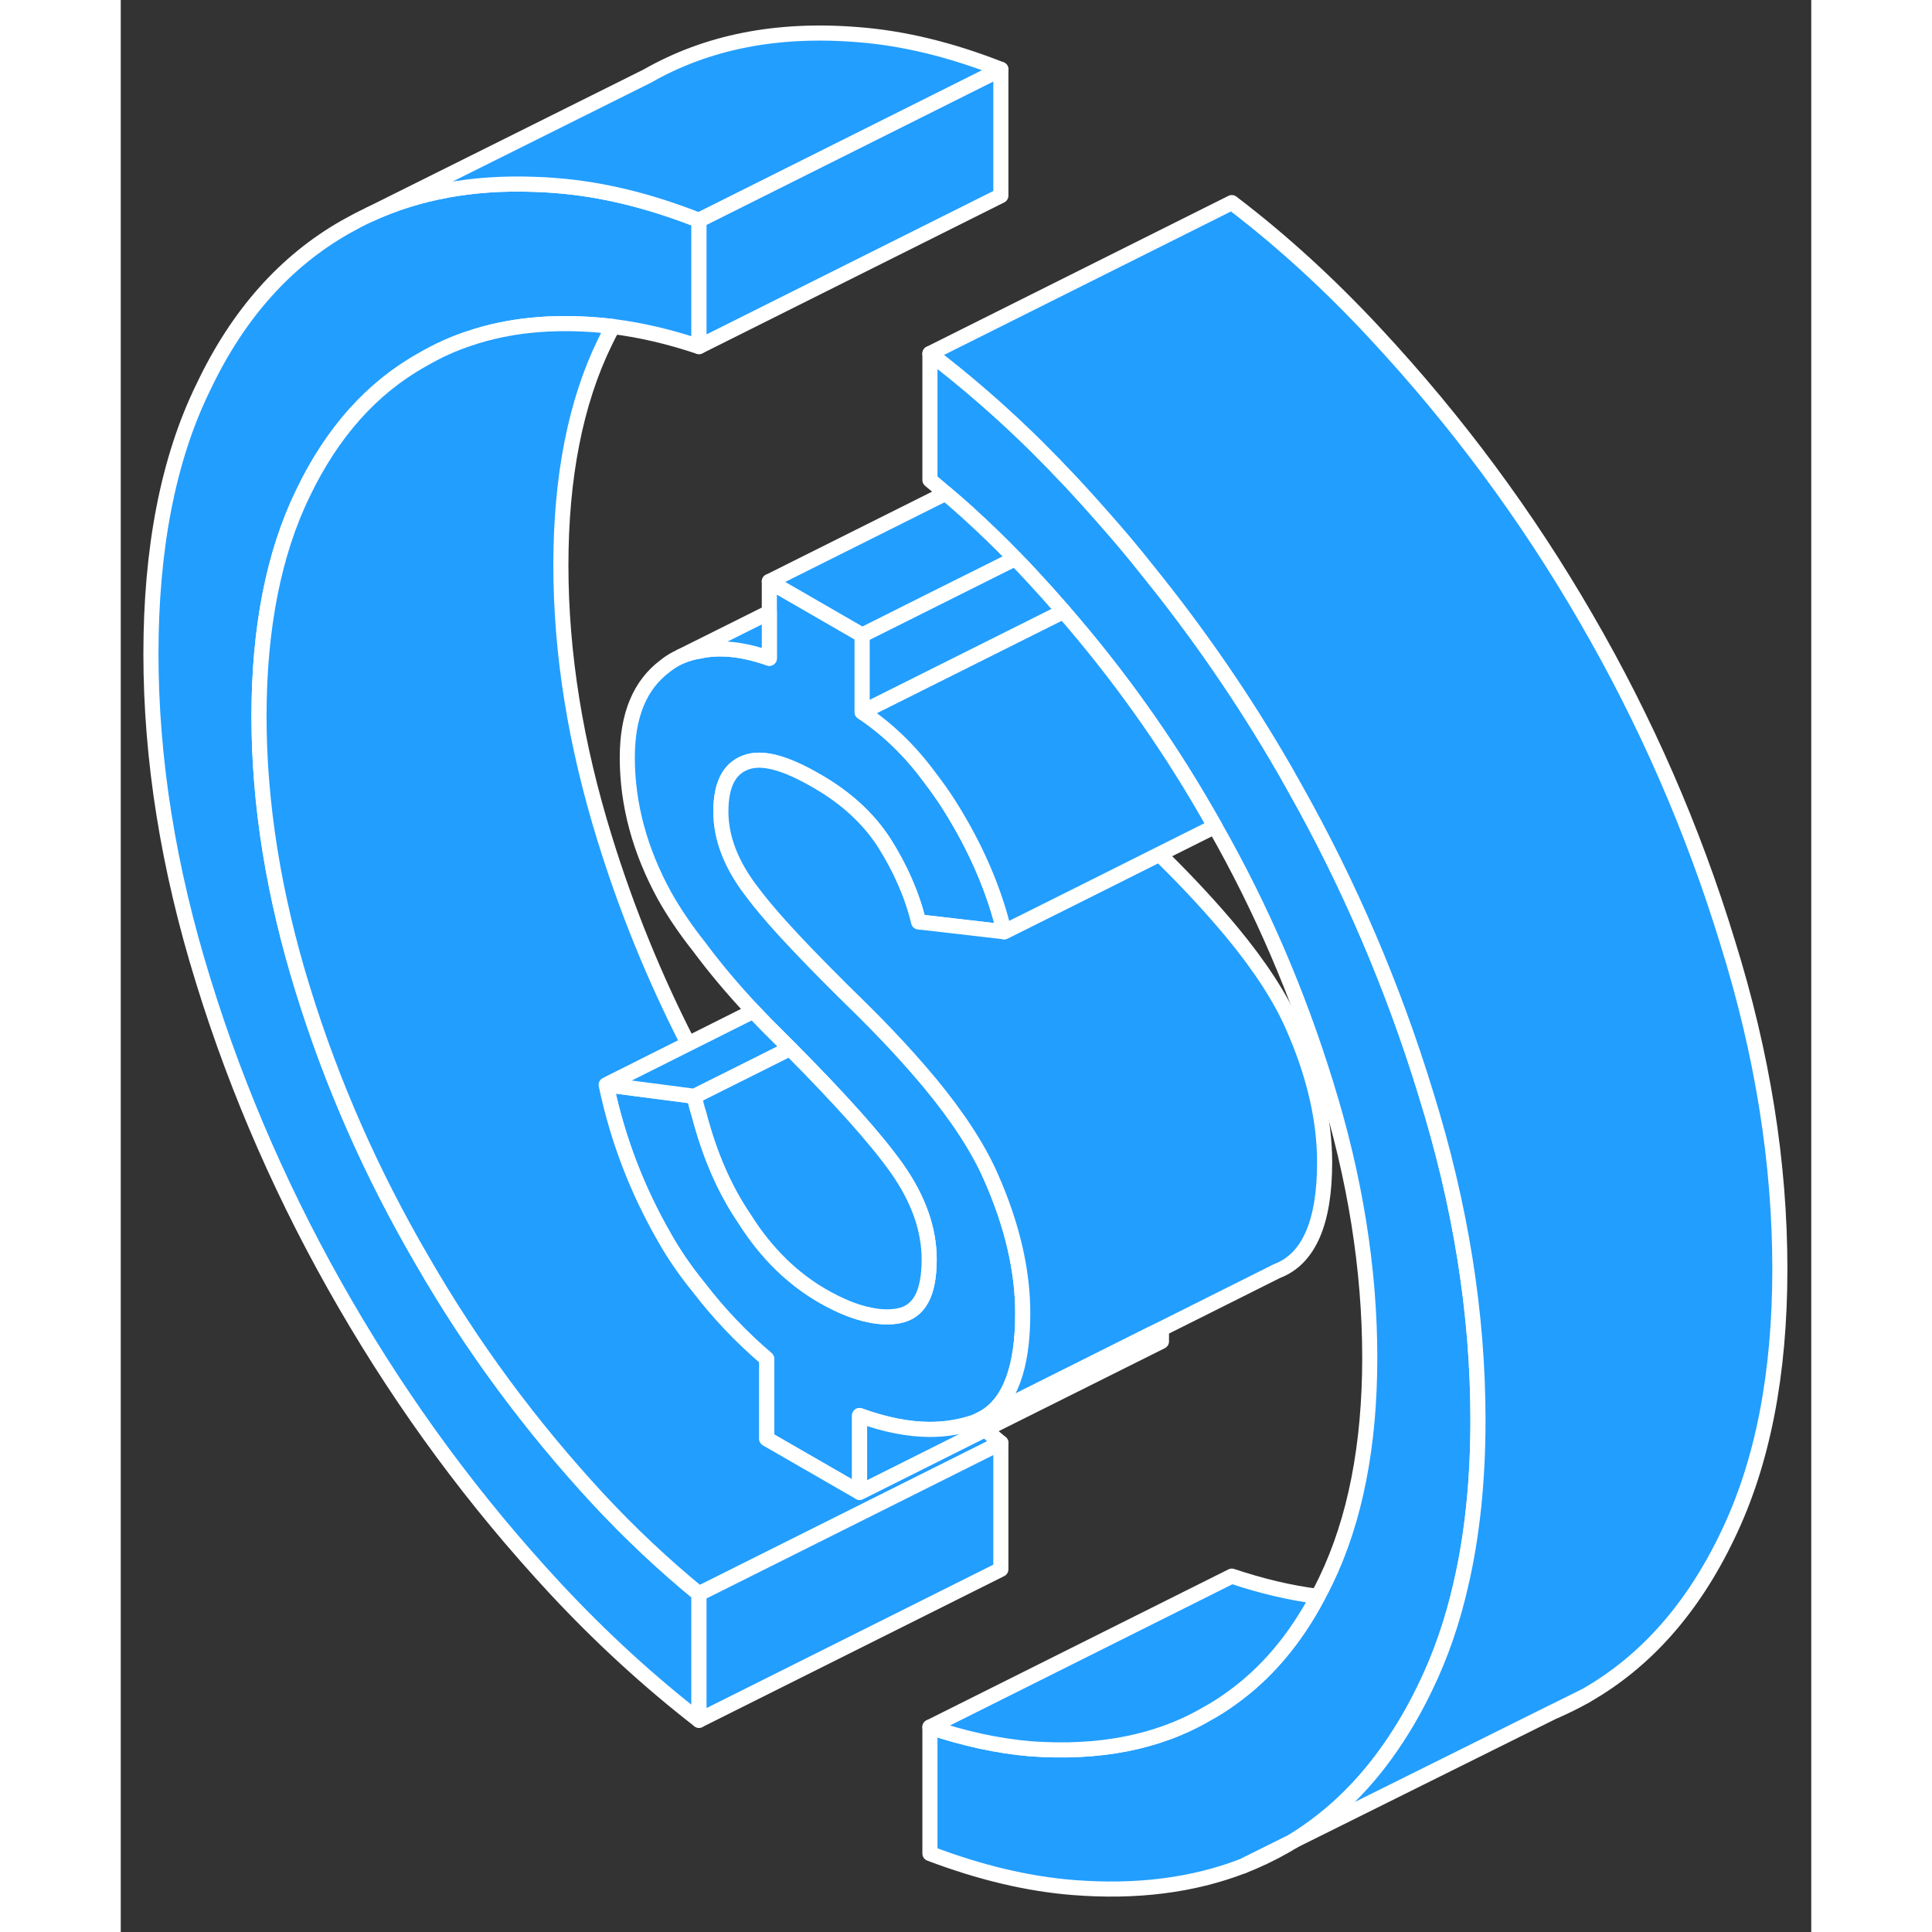 <svg width="48" height="48" viewBox="0 0 112 128" fill="#229EFF" xmlns="http://www.w3.org/2000/svg" stroke-width="1px" stroke-linecap="round" stroke-linejoin="round"><rect x="0" y="0" width="112" height="128" fill="#333333" stroke="none"/><path d="M74.34 123.633C75.29 123.263 76.2 122.833 77.08 122.333C77.28 122.223 77.47 122.103 77.66 121.983L74.34 123.633Z" stroke="white" stroke-linejoin="round"/><path d="M89.92 94.073C89.92 98.053 89.55 101.683 88.79 104.963C88.23 107.423 87.45 109.683 86.45 111.743C85.87 112.953 85.24 114.083 84.55 115.133C82.67 118.033 80.37 120.323 77.66 121.983L74.34 123.633C71.02 124.913 67.28 125.383 63.1 125.053C60.07 124.813 56.91 124.053 53.61 122.803V114.423C55.89 115.193 58.14 115.683 60.29 115.863C64.77 116.183 68.69 115.463 71.98 113.533C72.55 113.223 73.09 112.873 73.61 112.493C75.9 110.853 77.8 108.613 79.31 105.763C79.5 105.423 79.68 105.073 79.85 104.713C81.79 100.683 82.75 95.743 82.75 89.943C82.75 84.143 81.79 78.033 79.85 71.823C78.02 65.883 75.59 60.193 72.49 54.753C72.32 54.453 72.15 54.163 71.98 53.863C69.23 49.073 66.05 44.633 62.46 40.503C62.43 40.453 62.38 40.403 62.34 40.363C61.67 39.593 60.99 38.833 60.29 38.083C59.95 37.713 59.61 37.353 59.26 37.003C58.25 35.963 57.23 34.973 56.19 34.033C56.17 34.013 56.15 33.993 56.13 33.973C55.64 33.533 55.15 33.103 54.65 32.683C54.31 32.383 53.96 32.093 53.61 31.803V23.423C56.06 25.293 58.44 27.363 60.74 29.643C61.49 30.393 62.23 31.153 62.97 31.943C63.01 31.993 63.06 32.033 63.1 32.083C63.73 32.763 64.36 33.453 64.97 34.153C66.01 35.323 67.03 36.523 67.99 37.743C71.36 41.903 74.39 46.293 77.08 50.953C77.21 51.173 77.33 51.383 77.45 51.603C77.55 51.783 77.65 51.943 77.74 52.123C81.39 58.583 84.29 65.353 86.45 72.403C88.78 79.853 89.92 87.063 89.92 94.073Z" stroke="white" stroke-linejoin="round"/><path d="M12.07 32.683C10.13 36.663 9.16 41.603 9.16 47.453C9.16 53.303 10.13 59.313 12.07 65.573C14 71.833 16.64 77.793 19.98 83.513C23.28 89.243 27.14 94.453 31.63 99.313C33.78 101.623 36.02 103.723 38.31 105.593V113.973C35.01 111.413 31.85 108.523 28.81 105.263C23.45 99.493 18.84 93.243 14.88 86.413C10.92 79.593 7.76 72.423 5.47 64.993C3.14 57.493 2 50.273 2 43.313C2 36.353 3.14 30.403 5.47 25.653C7.76 20.813 10.92 17.293 14.88 15.043C15.4 14.753 15.92 14.473 16.46 14.223C19.68 12.733 23.31 12.063 27.39 12.213C27.86 12.223 28.33 12.253 28.81 12.293C31.85 12.523 35.01 13.293 38.31 14.593V22.963C36.37 22.313 34.46 21.863 32.61 21.633C32.28 21.593 31.95 21.563 31.63 21.533C28.49 21.273 25.67 21.553 23.12 22.413C22.02 22.773 20.97 23.253 19.98 23.833C16.64 25.693 14 28.653 12.07 32.683Z" stroke="white" stroke-linejoin="round"/><path d="M57.22 93.903C57.04 94.023 56.85 94.113 56.65 94.193L57.22 93.903Z" stroke="white" stroke-linejoin="round"/><path d="M59.76 87.013C59.76 90.583 58.92 92.893 57.22 93.903L56.65 94.183L56.6 94.213C55.67 94.533 54.66 94.703 53.61 94.703C52.2 94.703 50.62 94.393 48.95 93.783V98.873L42.79 95.323V90.023C41.12 88.603 39.63 87.033 38.31 85.313C37.47 84.283 36.68 83.163 36.02 81.983C34.27 78.943 32.95 75.613 32.16 71.873L32.41 71.903L38 72.633C38.09 73.033 38.18 73.433 38.31 73.813C39.01 76.493 39.98 78.763 41.34 80.763C42.79 83.063 44.55 84.733 46.49 85.853C47.65 86.523 48.72 86.953 49.69 87.133C50.33 87.263 50.94 87.283 51.5 87.183C52.91 86.933 53.56 85.703 53.56 83.433C53.56 81.463 52.86 79.443 51.41 77.393C50.05 75.473 47.68 72.833 44.34 69.463L43.67 68.793C43.05 68.183 42.46 67.583 41.91 66.993C40.53 65.523 39.34 64.103 38.31 62.713C37.43 61.603 36.64 60.443 36.02 59.333C34.4 56.373 33.56 53.313 33.56 50.193C33.56 47.363 34.4 45.373 36.07 44.123C36.31 43.933 36.56 43.763 36.82 43.633L37.12 43.483C37.5 43.323 37.89 43.203 38.31 43.143C39.63 42.843 41.17 42.983 42.97 43.613V38.523L44.86 39.613L49.12 42.073V47.173C50.75 48.263 52.25 49.673 53.61 51.523C54.09 52.153 54.53 52.763 54.97 53.473C56.69 56.223 57.87 58.983 58.53 61.733L53.61 61.163L52.86 61.083C52.42 59.263 51.63 57.493 50.57 55.823C49.52 54.203 48.03 52.843 46.13 51.753C44.07 50.553 42.49 50.093 41.39 50.523C40.33 50.923 39.76 51.953 39.76 53.773C39.76 55.483 40.42 57.273 41.83 59.093C42.83 60.443 44.49 62.263 46.77 64.563C47.49 65.293 48.27 66.063 49.12 66.893C49.16 66.933 49.2 66.973 49.24 67.013C50.91 68.673 52.36 70.253 53.61 71.753C55.45 73.973 56.82 76.073 57.65 77.973C59.06 81.153 59.76 84.183 59.76 87.013Z" stroke="white" stroke-linejoin="round"/><path d="M95.03 113.353C95.73 113.053 96.42 112.713 97.08 112.333L95.03 113.353Z" stroke="white" stroke-linejoin="round"/><path d="M109.92 84.073C109.92 91.043 108.78 96.933 106.45 101.743C104.16 106.533 101.04 110.073 97.08 112.333L95.03 113.353H95.02L77.66 121.983C80.37 120.323 82.67 118.033 84.55 115.133C85.24 114.083 85.87 112.953 86.45 111.743C87.45 109.683 88.23 107.423 88.79 104.963C89.55 101.683 89.92 98.053 89.92 94.073C89.92 87.063 88.78 79.853 86.45 72.403C84.29 65.353 81.39 58.583 77.74 52.123C77.65 51.943 77.55 51.783 77.45 51.613C77.33 51.383 77.21 51.173 77.08 50.953C74.39 46.293 71.36 41.903 67.99 37.743C67.03 36.523 66.01 35.323 64.97 34.153C64.36 33.453 63.73 32.763 63.1 32.083C63.06 32.033 63.01 31.993 62.97 31.943C62.23 31.153 61.49 30.393 60.74 29.643C58.44 27.363 56.06 25.293 53.61 23.423L73.61 13.423C76.91 15.933 80.07 18.823 83.1 22.083C88.47 27.853 93.13 34.123 97.08 40.953C101.04 47.773 104.16 54.923 106.45 62.403C108.78 69.853 109.92 77.063 109.92 84.073Z" stroke="white" stroke-linejoin="round"/><path d="M58.31 95.593L38.31 105.593C36.02 103.723 33.78 101.623 31.63 99.313C27.14 94.453 23.28 89.243 19.98 83.513C16.64 77.793 14 71.833 12.07 65.573C10.13 59.313 9.16 53.253 9.16 47.453C9.16 41.653 10.13 36.663 12.07 32.683C14 28.653 16.64 25.693 19.98 23.833C20.97 23.253 22.02 22.773 23.12 22.413C25.67 21.553 28.49 21.273 31.63 21.533C31.95 21.563 32.28 21.593 32.61 21.633C32.42 21.973 32.24 22.323 32.07 22.683C30.13 26.663 29.16 31.603 29.16 37.453C29.16 43.303 30.13 49.313 32.07 55.573C33.52 60.263 35.36 64.783 37.6 69.153L32.35 71.783L32.16 71.873C32.95 75.613 34.27 78.943 36.02 81.983C36.68 83.163 37.47 84.283 38.31 85.313C39.63 87.033 41.12 88.603 42.79 90.023V95.323L48.95 98.873L51.21 97.743L57.26 94.713C57.61 95.013 57.96 95.303 58.31 95.593Z" stroke="white" stroke-linejoin="round"/><path d="M58.31 95.593V103.973L38.31 113.973V105.593L58.31 95.593Z" stroke="white" stroke-linejoin="round"/><path d="M58.31 4.593L38.31 14.593C35.01 13.293 31.85 12.523 28.81 12.293C28.33 12.253 27.86 12.223 27.39 12.213C23.31 12.063 19.68 12.733 16.46 14.223L34.88 5.043C38.84 2.783 43.45 1.863 48.81 2.293C51.85 2.523 55.01 3.293 58.31 4.593Z" stroke="white" stroke-linejoin="round"/><path d="M68.95 88.043V88.873L57.26 94.713L51.21 97.743L48.95 98.873V93.783C50.62 94.393 52.2 94.703 53.61 94.703C54.66 94.703 55.67 94.533 56.6 94.213L56.65 94.193C56.85 94.113 57.04 94.023 57.22 93.903L68.17 88.423L68.95 88.043Z" stroke="white" stroke-linejoin="round"/><path d="M58.31 4.593V12.963L38.31 22.963V14.593L58.31 4.593Z" stroke="white" stroke-linejoin="round"/><path d="M79.31 105.763C77.8 108.613 75.9 110.853 73.61 112.493C73.09 112.873 72.55 113.223 71.98 113.533C68.69 115.463 64.77 116.183 60.29 115.863C58.14 115.683 55.89 115.193 53.61 114.423L73.61 104.423C75.55 105.073 77.46 105.533 79.31 105.763Z" stroke="white" stroke-linejoin="round"/><path d="M53.56 83.433C53.56 85.703 52.91 86.933 51.5 87.183C50.94 87.283 50.33 87.263 49.69 87.133C48.72 86.953 47.65 86.523 46.49 85.853C44.55 84.733 42.79 83.063 41.34 80.763C39.98 78.763 39.01 76.493 38.31 73.813C38.18 73.433 38.09 73.033 38 72.633L39.16 72.053L44.34 69.463C47.68 72.833 50.05 75.473 51.41 77.393C52.86 79.443 53.56 81.463 53.56 83.433Z" stroke="white" stroke-linejoin="round"/><path d="M44.34 69.463L39.16 72.053L38 72.633L32.41 71.903C32.41 71.903 32.36 71.823 32.35 71.783L37.6 69.153L41.91 66.993C42.46 67.583 43.05 68.183 43.67 68.793L44.34 69.463Z" stroke="white" stroke-linejoin="round"/><path d="M79.76 77.013C79.76 80.993 78.71 83.413 76.6 84.213L68.95 88.043L68.17 88.423L57.22 93.903C58.92 92.893 59.76 90.583 59.76 87.013C59.76 84.183 59.06 81.153 57.65 77.973C56.82 76.073 55.45 73.973 53.61 71.753C52.36 70.253 50.91 68.673 49.24 67.013C49.2 66.973 49.16 66.933 49.12 66.893C48.27 66.063 47.49 65.293 46.77 64.563C44.49 62.263 42.83 60.443 41.83 59.093C40.42 57.273 39.76 55.483 39.76 53.773C39.76 51.953 40.33 50.923 41.39 50.523C42.49 50.093 44.07 50.553 46.13 51.753C48.03 52.843 49.52 54.203 50.57 55.823C51.63 57.493 52.42 59.263 52.86 61.083L53.61 61.163L58.53 61.733L63.92 59.043L68.81 56.593C68.91 56.693 69.02 56.793 69.12 56.893C70.84 58.593 72.33 60.213 73.61 61.753C75.45 63.973 76.82 66.073 77.65 67.973C79.06 71.153 79.76 74.183 79.76 77.013Z" stroke="white" stroke-linejoin="round"/><path d="M72.49 54.753L68.81 56.593L63.92 59.043L58.53 61.733C57.87 58.983 56.69 56.223 54.97 53.473C54.53 52.763 54.09 52.153 53.61 51.523C52.25 49.673 50.75 48.263 49.12 47.173L54.14 44.663L60.16 41.653L62.46 40.503C66.05 44.633 69.23 49.073 71.98 53.863C72.15 54.163 72.32 54.453 72.49 54.753Z" stroke="white" stroke-linejoin="round"/><path d="M62.46 40.503L60.16 41.653L54.14 44.663L49.12 47.173V42.073L53.57 39.853L59.26 37.003C59.61 37.353 59.95 37.713 60.29 38.083C60.99 38.833 61.67 39.593 62.34 40.363C62.38 40.403 62.43 40.453 62.46 40.503Z" stroke="white" stroke-linejoin="round"/><path d="M59.26 37.004L53.57 39.844L49.12 42.074L44.86 39.614L42.97 38.524L54.65 32.684C55.15 33.104 55.64 33.534 56.13 33.974C56.15 33.994 56.17 34.014 56.19 34.034C57.23 34.974 58.25 35.964 59.26 37.004Z" stroke="white" stroke-linejoin="round"/><path d="M42.97 40.563V43.614C41.17 42.983 39.63 42.843 38.31 43.144C37.89 43.203 37.5 43.324 37.12 43.483L42.97 40.563Z" stroke="white" stroke-linejoin="round"/></svg>